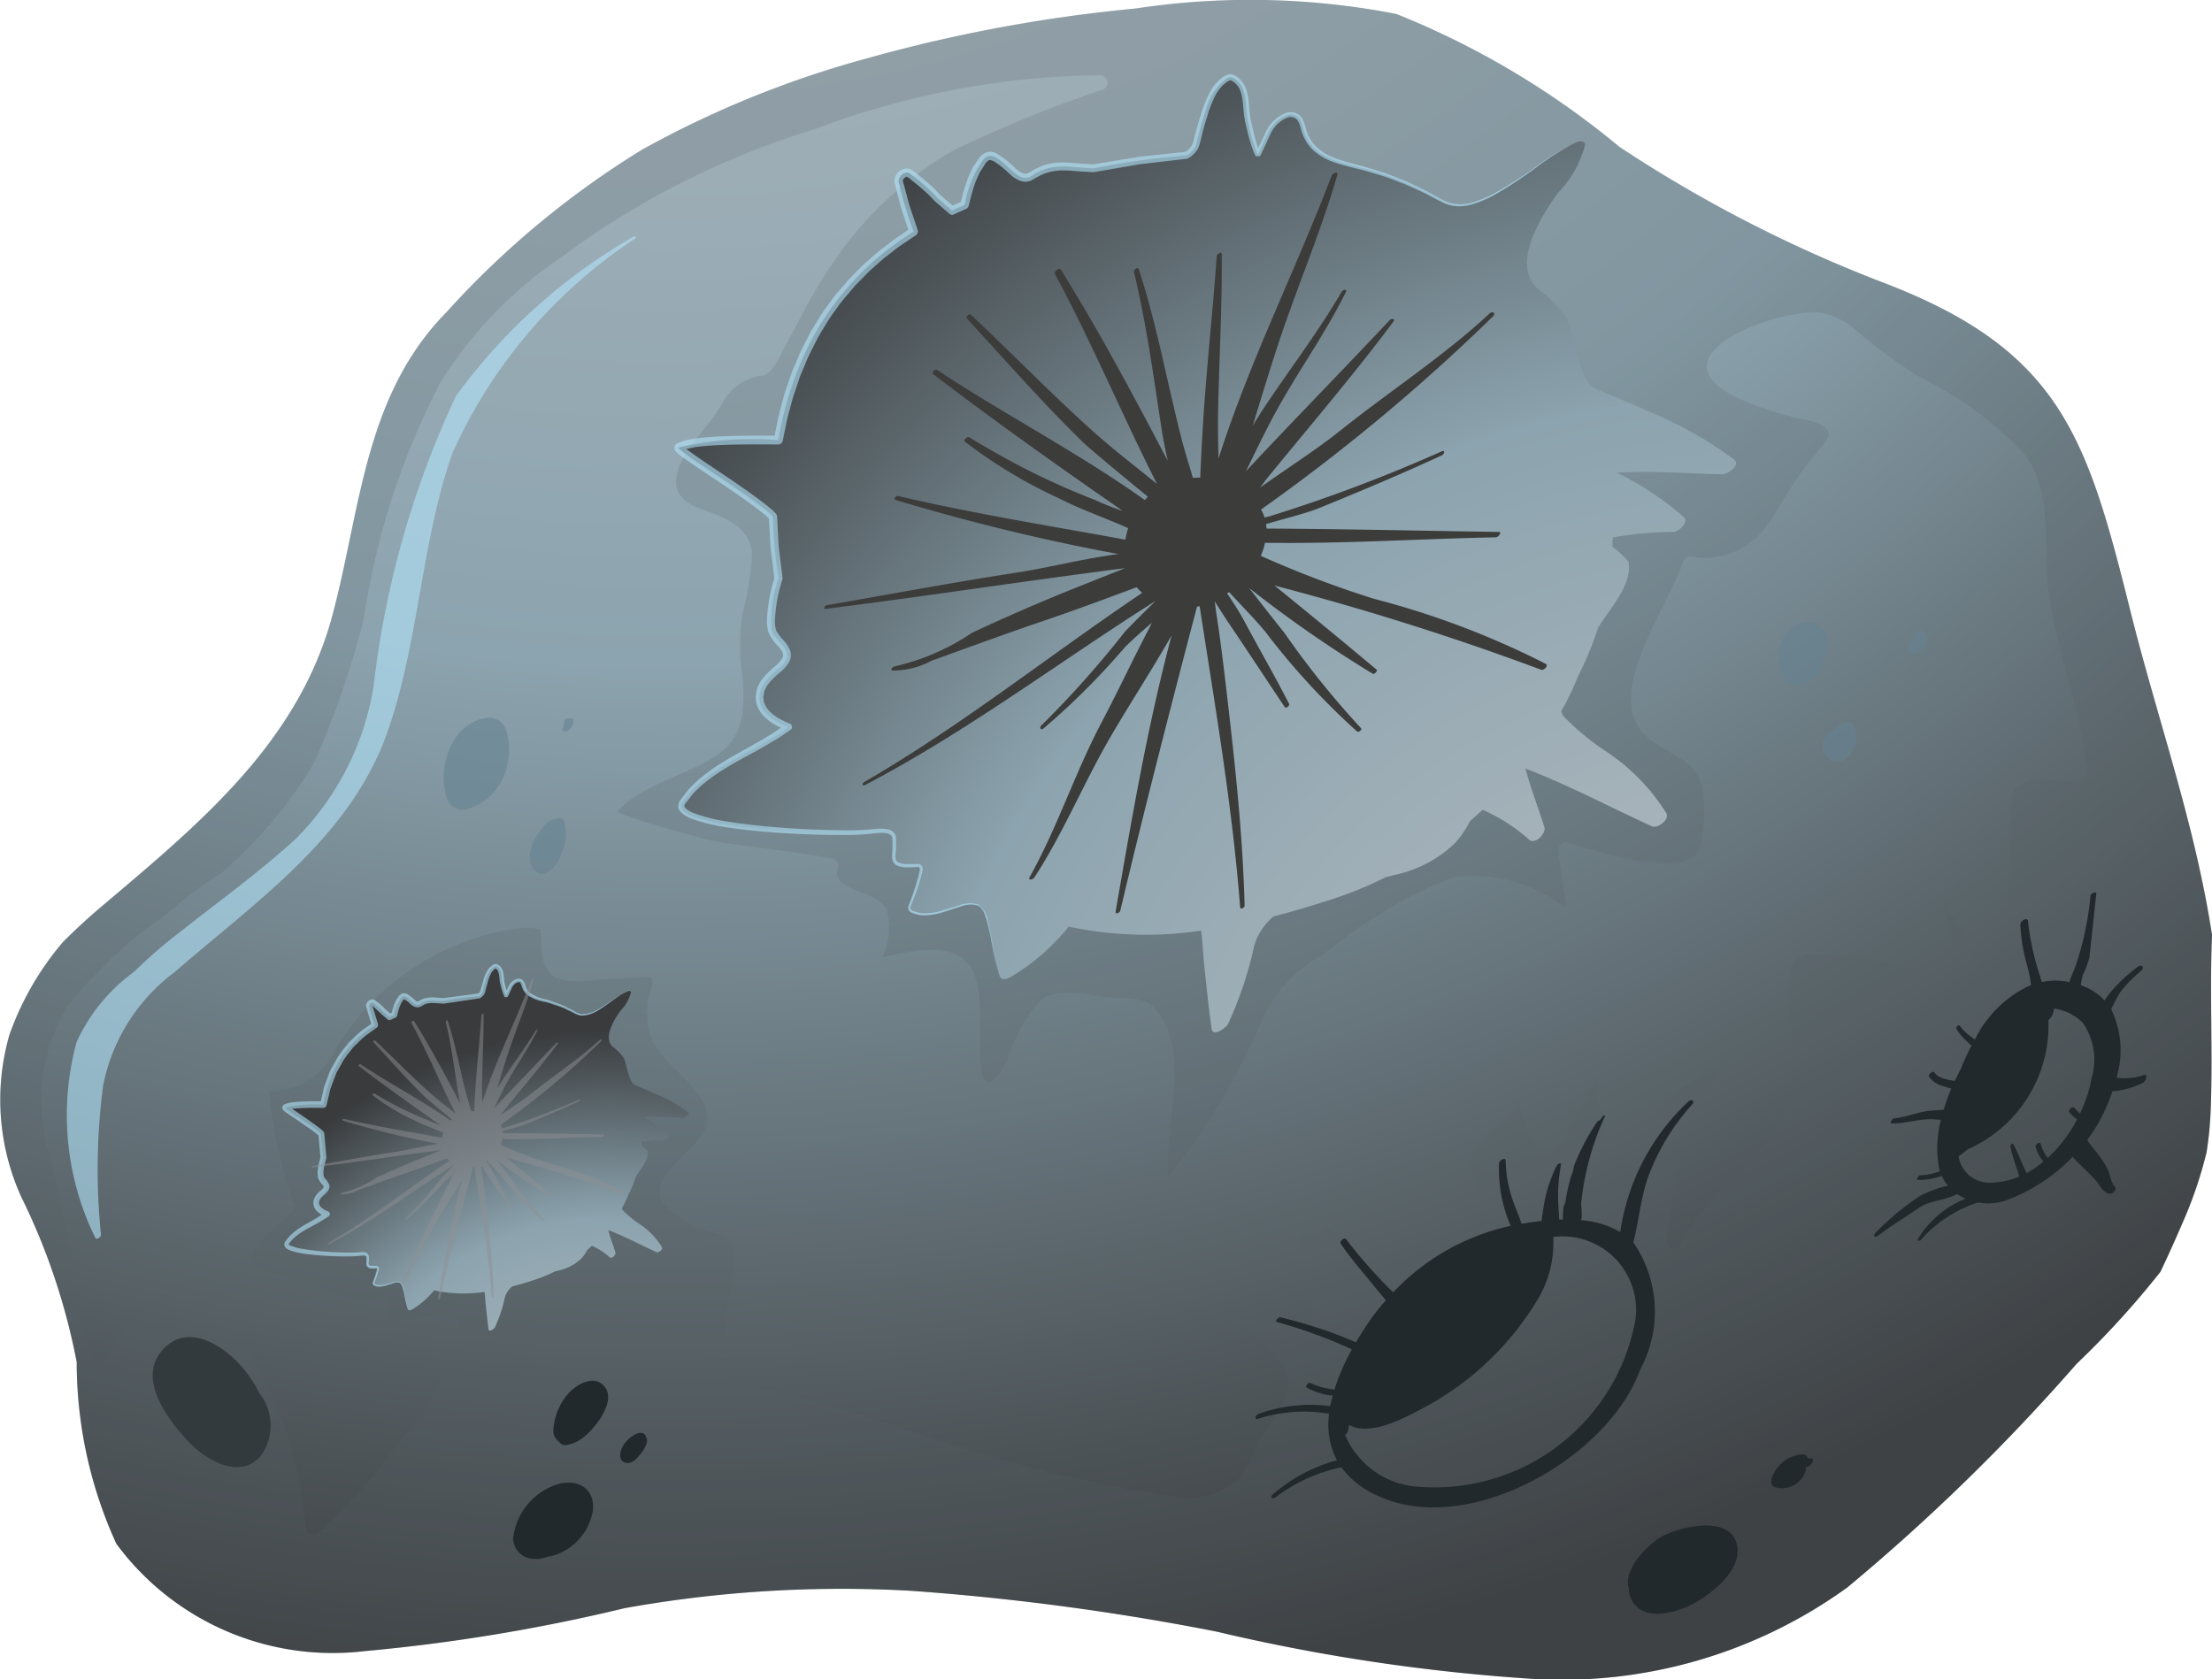<svg xmlns="http://www.w3.org/2000/svg" xmlns:xlink="http://www.w3.org/1999/xlink" viewBox="0 0 34.694 26.342"><defs><style>.a5087528-1265-4bb1-9c00-f10590bce4cf{isolation:isolate;}.e6d773f7-bd77-4cb3-b992-9f19787bef37{fill:url(#d7ab87c3-6dda-4400-a6ea-677be2e8c14c);}.\36 fabd685-8579-4d2f-a4b3-433af687141f{fill:#576065;opacity:0.2;mix-blend-mode:multiply;}.\37 3ae828c-c651-4d84-8195-6b67645dd09e{fill:url(#4845e7b5-6aa5-4e27-adcc-354baa3f6aa7);}.\31 e5b8091-d513-499d-874f-a18925e7a39b,.e1c88d26-c65c-4ede-b184-a34bad5c6d52{fill:#b3e4fa;}.\31 e5b8091-d513-499d-874f-a18925e7a39b,.c19800d5-928d-4ab5-a743-0955f2a5e255{opacity:0.6;}.\31 e5b8091-d513-499d-874f-a18925e7a39b,.\32 f68c279-6414-4fe9-b1da-fe0373a6715d,.\35 9ba8665-2bc0-4f79-bdcf-63540aed6127,.c19800d5-928d-4ab5-a743-0955f2a5e255{mix-blend-mode:screen;}.\35 9ba8665-2bc0-4f79-bdcf-63540aed6127{fill:#3c3c3b;}.\39 ae579d4-0da2-4414-ac43-b83a021674f0{fill:url(#5097d7fc-a85a-4e72-ac51-cf72583cf915);}.\32 f68c279-6414-4fe9-b1da-fe0373a6715d{fill:#8f9194;opacity:0.5;}.a3e8b6f5-5ae5-4df5-8bf9-cde857e593ba{fill:#22292c;}.\38 3c53fad-f2ac-4848-82d6-b0095227f07e{fill:#323a3d;}.c19800d5-928d-4ab5-a743-0955f2a5e255{fill:#668392;}</style><radialGradient id="d7ab87c3-6dda-4400-a6ea-677be2e8c14c" cx="10.428" cy="-15.255" r="42.368" gradientUnits="userSpaceOnUse"><stop offset="0" stop-color="#e3f3fc"/><stop offset="0.22" stop-color="#aeb7bd"/><stop offset="0.606" stop-color="#8ca4af"/><stop offset="1" stop-color="#393b3d"/></radialGradient><radialGradient id="4845e7b5-6aa5-4e27-adcc-354baa3f6aa7" cx="27.557" cy="19.583" r="22.044" xlink:href="#d7ab87c3-6dda-4400-a6ea-677be2e8c14c"/><radialGradient id="5097d7fc-a85a-4e72-ac51-cf72583cf915" cx="9.561" cy="23.678" r="7.525" xlink:href="#d7ab87c3-6dda-4400-a6ea-677be2e8c14c"/></defs><title>rock3</title><g class="a5087528-1265-4bb1-9c00-f10590bce4cf"><g id="8bf0b900-8af0-41c2-be2e-a2b18c57a456" data-name="Layer 2"><g id="d47f82c3-eff9-4f13-801b-c3f5305c7087" data-name="Layer 1"><g id="5f8db275-a388-49b3-a9dc-c036ae97294f" data-name="rock3"><path class="e6d773f7-bd77-4cb3-b992-9f19787bef37" d="M1.597,14.217c-.211.178-.414.365-.608.56a4.585,4.585,0,0,0-.841,1.457A3.685,3.685,0,0,0,.335,18.78a10.181,10.181,0,0,1,.868,2.589,6.853,6.853,0,0,0,.623,2.851,4.216,4.216,0,0,0,3.885,1.683,28.212,28.212,0,0,0,4.084-.674,19.219,19.219,0,0,1,4.49-.273,39.268,39.268,0,0,1,4.795.64,29.885,29.885,0,0,0,5.01.745,7.64,7.64,0,0,0,4.889-1.441,31.515,31.515,0,0,0,3.591-3.504,13.969,13.969,0,0,0,1.316-1.445c.142-.3.275-.598.399-.89a6.663,6.663,0,0,0,.324-.984,5.697,5.697,0,0,0,.065-.674c.035-.916-.019-1.826.021-2.734-.081-.528-.193-1.055-.322-1.58-.294-1.187-.674-2.36-.959-3.505-.684-2.744-1.1-4.095-3.896-5.158a21.344,21.344,0,0,1-4.117-2.121A13.069,13.069,0,0,0,21.901.219a11.997,11.997,0,0,0-4.094-.085,23.894,23.894,0,0,0-4.189.776,15.792,15.792,0,0,0-3.543,1.435A14.015,14.015,0,0,0,7.001,4.899c-1.288,1.312-1.339,3.075-1.787,4.752C4.681,11.646,3.137,12.915,1.597,14.217Z"/><path class="6fabd685-8579-4d2f-a4b3-433af687141f" d="M34.694,14.667c-.081-.528-.193-1.055-.322-1.58-.294-1.187-.674-2.36-.959-3.505-.684-2.744-1.1-4.095-3.896-5.158a21.344,21.344,0,0,1-4.117-2.121A13.069,13.069,0,0,0,21.901.219a11.997,11.997,0,0,0-4.094-.085,23.894,23.894,0,0,0-4.189.776,15.792,15.792,0,0,0-3.543,1.435A14.015,14.015,0,0,0,7.001,4.899c-1.288,1.312-1.339,3.075-1.787,4.752-.533,1.995-2.077,3.264-3.617,4.566-.211.178-.414.365-.608.56a4.585,4.585,0,0,0-.841,1.457A3.685,3.685,0,0,0,.335,18.78a10.181,10.181,0,0,1,.868,2.589,6.853,6.853,0,0,0,.623,2.851,4.216,4.216,0,0,0,3.885,1.683,28.212,28.212,0,0,0,4.084-.674,19.219,19.219,0,0,1,4.49-.273,39.268,39.268,0,0,1,4.795.64,29.885,29.885,0,0,0,5.01.745,7.64,7.64,0,0,0,4.889-1.441,31.515,31.515,0,0,0,3.591-3.504,13.969,13.969,0,0,0,1.316-1.445c.142-.3.275-.598.399-.89a6.663,6.663,0,0,0,.324-.984,5.697,5.697,0,0,0,.065-.674C34.709,16.486,34.655,15.576,34.694,14.667Zm-2.077-2.413c-.25.031-.982-.177-1.051.231a3.762,3.762,0,0,0-.035.727,12.408,12.408,0,0,1-.172,1.926.117.117,0,0,1-.217.059,12.872,12.872,0,0,1-.676-1.109c.055.376.213.734.242,1.123a.117.117,0,0,1-.116.117,11.636,11.636,0,0,0-2.241-.362c-.571.06-.162,1.427-.163,1.781-.005,1.225-1.355,1.751-1.832,2.787-.049.107-.22.052-.217-.059a5.984,5.984,0,0,1,1.018-2.916,5.274,5.274,0,0,0-1.723,1.517.118.118,0,0,1-.194-.052,3.28,3.28,0,0,1-.201-1.145,8.312,8.312,0,0,1-.67,1.208.118.118,0,0,1-.201,0,2.61,2.61,0,0,1-.35-.776c-.207.22-.406.467-.624.656-.227.197-.06.418-.046.65.022.369-.334.589-.614.773a1.117,1.117,0,0,1-1.196.209,1.336,1.336,0,0,1-.57-.456c.004.052.005.102.004.149a.118.118,0,0,1-.148.112,1.853,1.853,0,0,0-.266-.074,13.908,13.908,0,0,1,.233,1.372.115.115,0,0,1-.117.115,11.252,11.252,0,0,1-1.411-.226c.58.319,1.322.76,1.113,1.334a5.306,5.306,0,0,1-.414.647,3.202,3.202,0,0,1-.316.61,1.192,1.192,0,0,1-1.065.29,21.034,21.034,0,0,1-3.881-.956c-.737-.233-1.473-.474-2.225-.655-.257-.061-.672-.1-.795-.388a2.07,2.07,0,0,1,.008-1.315c.052-.283.145-.699-.266-.811a1.734,1.734,0,0,1-.311-.101,1.672,1.672,0,0,1-.436-.286c-.494-.47.559-.935.612-1.332.083-.595-.853-.932-.92-1.518a1.372,1.372,0,0,1-.004-.39c.028-.199.146-.4-.002-.393-.206.011-.414.024-.622.033-.212.008-.715.105-.892-.072-.206-.206-.131-.478-.171-.715a1.568,1.568,0,0,0-.564.025,3.974,3.974,0,0,0-2.642,1.855,1.148,1.148,0,0,1-1.05.67,7.704,7.704,0,0,0,.382,1.747.115.115,0,0,1-.019.14c-.16.152-.349.287-.495.452a.398.398,0,0,0-.132.319c.215.226.75.303,1.013.4a1.347,1.347,0,0,1,.172.085,1.828,1.828,0,0,1,.431.152,2.901,2.901,0,0,0,.393-.085.118.118,0,0,1,.147.112,1.187,1.187,0,0,0-.015.281,7.293,7.293,0,0,0,.951-.129.118.118,0,0,1,.144.143,3.547,3.547,0,0,1-.912,1.853,8.446,8.446,0,0,1-1.31,1.469.117.117,0,0,1-.171-.068,6.535,6.535,0,0,0-.928-2.864c-.31-.422-1.12-1.348-1.661-.704a5.246,5.246,0,0,0-.523.897.118.118,0,0,1-.201,0,3.872,3.872,0,0,1-.31-1.217c-.079-.626-.226-1.223-.358-1.838a2.926,2.926,0,0,1,.247-2.498,5.184,5.184,0,0,1,.477-.524,6.057,6.057,0,0,1,.911-.787c.103-.08.204-.16.303-.237a5.036,5.036,0,0,1,.715-.524,6.964,6.964,0,0,0,1.452-1.728,13.896,13.896,0,0,0,.784-2.267A11.67,11.67,0,0,1,6.919,5.979a6.609,6.609,0,0,1,1.917-1.967,12.865,12.865,0,0,1,3.933-1.981,12.96,12.96,0,0,1,4.489-.851.117.117,0,0,1,.03.229,19.593,19.593,0,0,0-2.338.952,5.748,5.748,0,0,0-2.021,1.971c-.235.364-.418.737-.621,1.116-.061.113-.187.402-.332.442a.813.813,0,0,0-.619.388,3.511,3.511,0,0,1-.197.305c-.282.358-1,1.112-.165,1.402.342.119.793.277.8.72a4.159,4.159,0,0,1-.147.9,3.248,3.248,0,0,0-.005.982c.037.478.047.957-.39,1.255-.481.33-1.182.45-1.578.896.471.189.964.301,1.448.444.64.112,1.297.164,1.938.288a.116.116,0,0,1,.081.143c-.133.376.63.345.766.664a1.074,1.074,0,0,1-.07.743c.648-.143,1.427-.331,1.517.579.029.304.006.604.017.908.003.076-.004.681.254.386a1.022,1.022,0,0,0,.182-.27,2.251,2.251,0,0,1,.503-.92c.264-.216.696-.113,1-.064.231.037.577-.029.764.148.641.612.183,1.853.248,2.672A9.974,9.974,0,0,0,19.751,16.099l.014-.021a2.182,2.182,0,0,1,1.009-1.114,7.47,7.47,0,0,1,2.019-1.204,2.369,2.369,0,0,1,1.762.48c-.011-.305-.093-.605-.113-.91a.118.118,0,0,1,.148-.113c.377.115,1.987.657,2.091.021.057-.335.122-.954-.162-1.215-.209-.19-.478-.279-.688-.464-.726-.638.348-2.054.566-2.742a.118.118,0,0,1,.113-.085,1.22,1.22,0,0,0,1.224-.512c.197-.305.372-.621.591-.912a4.613,4.613,0,0,0,.331-.417c.145-.251-.4-.312-.529-.349a4.92,4.92,0,0,1-.927-.324c-1.274-.658.644-1.355,1.318-1.317a1.117,1.117,0,0,1,.595.283,8.324,8.324,0,0,0,.992.729,5.678,5.678,0,0,1,1.643,1.206c.442.56.304,1.394.37,2.052.102,1.008.545,1.946.614,2.966A.118.118,0,0,1,32.617,12.254Z"/><path class="73ae828c-c651-4d84-8195-6b67645dd09e" d="M27.203,7.213a6.125,6.125,0,0,0-1.373-.769c-.27-.127-.546-.235-.82-.353-.235-.102-.337-.872-.438-1.092a2.024,2.024,0,0,0-.466-.482c-.41-.387.091-1.163.332-1.493a1.706,1.706,0,0,0,.421-.742c.008-.068-.072-.074-.116-.057-.559.214-1.531,1.256-2.102.939a5.084,5.084,0,0,0-1.219-.512c-.434-.117-.875-.17-.989-.666-.082-.356-.428-.135-.53.076-.014.029-.138.282-.165.351h-.015a2.516,2.516,0,0,1-.149-.512c-.055-.231.013-.553-.238-.681a.113.113,0,0,0-.106.018.9.9,0,0,0-.317.489,4.892,4.892,0,0,0-.149.534.314.314,0,0,1-.151.176,13.057,13.057,0,0,0-1.457.203h-.002c-.38-.01-.641-.102-.967.116-.228.152-.397-.259-.643-.31a.153.153,0,0,0-.127.065,1.695,1.695,0,0,0-.287.705c-.066.027-.132.058-.196.088-.078-.065-.152-.129-.226-.196a3.04,3.04,0,0,0-.422-.374.045.045,0,0,1-.014-.01c-.072-.059-.194.05-.177.131a6.618,6.618,0,0,0,.235.779,4.432,4.432,0,0,0-1.703,1.902,5.36,5.36,0,0,0-.419,1.368,5.185,5.185,0,0,0-1.562.115c-.06.037.981.656,1.418,1.028.022.02.04.04.059.06a6.964,6.964,0,0,0,.088.966,1.922,1.922,0,0,0-.108.799c.048.229.446.334.103.62a.84.84,0,0,0-.276.334c-.091.303.179.48.436.581-.538.404-1.31.633-1.661,1.186-.263.413,2.465.522,2.975.456.519-.069.298.193.346.444.024.125.302.091.375.089.163-.003-.122.542-.136.653a.07.07,0,0,0,.04.071c.236.112.51-.017.747-.087.38-.113.392.05.48.417a6.278,6.278,0,0,0,.146.676c.026.075.118.046.169.018a3.385,3.385,0,0,0,.915-.793,5.819,5.819,0,0,0,2.077.062c.028.216.035.432.044.501.039.348.07.694.121,1.041.02.136.228-.022.254-.071a5.906,5.906,0,0,0,.414-1.235.934.934,0,0,1,.305-.459c.32-.082.636-.178.942-.278a5.866,5.866,0,0,0,.816-.337c.045-.012.089-.022.132-.034a1.931,1.931,0,0,0,.97-.517,1.686,1.686,0,0,0,.22-.33c.067-.058.133-.115.197-.176a2.798,2.798,0,0,1,.738.475c.096.066.26-.108.231-.202-.094-.307-.216-.609-.297-.92.681.26,1.323.605,1.982.905.089.041.28-.1.229-.202a3.159,3.159,0,0,0-.944-.97,4.01,4.01,0,0,1-.667-.55.181.181,0,0,1-.038-.089c.024-.041.048-.081.07-.123A4.157,4.157,0,0,0,24.754,10.6a4.8,4.8,0,0,0,.309-.748c.184-.309.543-.676.479-1.037a1.289,1.289,0,0,0-.254-.238c.002-.048.006-.097.007-.145a5.424,5.424,0,0,1,.959-.087c.072-.007.243-.151.158-.231a4.744,4.744,0,0,0-1.053-.698c.554-.036,1.095.013,1.66.024C27.092,7.441,27.303,7.298,27.203,7.213Z"/><path class="1e5b8091-d513-499d-874f-a18925e7a39b" d="M24.088,2.618a6.937,6.937,0,0,1-.642.41,1.757,1.757,0,0,1-.349.146.639.639,0,0,1-.365.007l-.086-.034L22.563,3.1l-.168-.092c-.113-.058-.23-.111-.345-.165-.12-.046-.237-.099-.359-.138-.121-.037-.244-.08-.366-.11-.124-.032-.247-.063-.364-.106a.881.881,0,0,1-.314-.184.651.651,0,0,1-.172-.311.569.569,0,0,0-.031-.096.246.246,0,0,0-.065-.092.219.219,0,0,0-.218-.03.561.561,0,0,0-.297.275l-.13.271a.864.864,0,0,1-.03-.086c-.016-.054-.031-.107-.043-.164l-.039-.17a1.217,1.217,0,0,1-.024-.166c-.006-.057-.009-.116-.018-.175a.437.437,0,0,0-.016-.091.383.383,0,0,0-.027-.09.35.35,0,0,0-.047-.086.279.279,0,0,0-.067-.072l-.041-.028-.021-.014-.003-.002v-.001c-.005-.001.009.004-.01-.004l-.002-.001-.005-.001-.01-.002a.135.135,0,0,0-.068.001.168.168,0,0,0-.053.021c-.034.021-.049.035-.075.055a.765.765,0,0,0-.068.069.742.742,0,0,0-.102.154,1.709,1.709,0,0,0-.073.164c-.011.028-.021.052-.032.084l-.026.084c-.036.11-.068.222-.096.336l-.022.084-.005.021c.003-.005-.004.01-.007.015a.275.275,0,0,1-.017.036.327.327,0,0,1-.096.089l-.72.077-.722.119-.16-.009-.165-.014c-.057-.005-.114-.005-.173-.007a1.012,1.012,0,0,0-.177.019.774.774,0,0,0-.172.053,1.653,1.653,0,0,0-.151.081l-.037.02-.019.002a.125.125,0,0,1-.053-.006.408.408,0,0,1-.119-.08,1.579,1.579,0,0,0-.272-.218.201.201,0,0,0-.221-.009.24.24,0,0,0-.077.076l-.047.069-.047.069c-.014.026-.025.055-.037.082a1.138,1.138,0,0,0-.067.165c-.034.098-.059.196-.084.295l-.13.059L14.75,3.06l.006.008-.102-.108c-.035-.035-.072-.065-.107-.097-.036-.032-.072-.062-.109-.092l-.056-.046-.038-.027-.042-.025.024.012-.013-.011-.014-.01H14.295l-.003-.002-.008-.004-.018-.008a.174.174,0,0,0-.039-.007.151.151,0,0,0-.061.01.175.175,0,0,0-.045.022.22.22,0,0,0-.067.07.166.166,0,0,0-.027.106.148.148,0,0,0,.009.044l.009.033.018.066.035.133a2.642,2.642,0,0,0,.078.266l.071.213-.166.112c-.072.045-.137.102-.205.152a2.405,2.405,0,0,0-.197.161c-.062.058-.13.11-.189.172l-.179.183-.167.193c-.058.064-.104.135-.155.203-.05.068-.102.138-.144.211l-.133.219-.117.227c-.042.074-.071.158-.104.233-.031.077-.068.151-.094.234l-.083.244c-.026.081-.045.163-.067.245s-.044.164-.059.248l-.039.191c-.265,0-.53-.001-.798.01-.144.005-.288.015-.433.033a.743.743,0,0,0-.109.02.622.622,0,0,0-.112.028l-.059.023-.015.008-.008.003-.003.001-.002.001c-.012.013.025-.027-.026.028h0l-.001.004-.004.015a.083.083,0,0,0,.009.058.143.143,0,0,0,.017.022.741.741,0,0,0,.092.077c.234.171.474.321.708.482.118.08.234.16.349.243.057.041.113.084.169.127l.082.065c.016.013.035.033.055.053l.026.462.06.471a2.515,2.515,0,0,0-.118.694.621.621,0,0,0,.01.095l.004.024c.004.019.005.017.007.025a.212.212,0,0,0,.019.047.672.672,0,0,0,.113.159.46.46,0,0,1,.092.123.106.106,0,0,1-.015.109.521.521,0,0,1-.107.112c-.044.037-.088.079-.132.123a.632.632,0,0,0-.061.073.296.296,0,0,0-.053.082.342.342,0,0,0-.038.1l-.015.086a1.041,1.041,0,0,0,.011.109.59.59,0,0,0,.036.096.544.544,0,0,0,.125.151.415.415,0,0,0,.075.057.489.489,0,0,0,.08.049.752.752,0,0,0,.068.034c-.052.037-.103.072-.156.105-.084.049-.165.102-.251.148-.17.097-.344.188-.511.294a2.359,2.359,0,0,0-.247.169,1.971,1.971,0,0,0-.228.196.753.753,0,0,0-.1.115c-.032.044-.058.072-.097.129l-.014.033a.273.273,0,0,0-.004.064.178.178,0,0,0,.054.085.453.453,0,0,0,.14.085,2.765,2.765,0,0,0,.581.142c.195.03.392.051.587.067q.589.05,1.178.051a4.268,4.268,0,0,0,.591-.031c.087-.005.204-.004.224.069a1.868,1.868,0,0,1-.003.284.306.306,0,0,0,.01.081l.006.018a.152.152,0,0,0,.015.022.127.127,0,0,0,.035.03.362.362,0,0,0,.154.036,1.297,1.297,0,0,0,.15-.004l.035-.002c-.004,0,.027.002.022.007a.11.11,0,0,1,.008.046,3.643,3.643,0,0,1-.178.555.215.215,0,0,0-.004.024l.001.018a.088.088,0,0,0,.019.043.09.09,0,0,0,.038.026l.034.012a.53.53,0,0,0,.148.029,1.02,1.02,0,0,0,.294-.047l.28-.09a.428.428,0,0,1,.28-.017c.086.043.112.15.139.24.024.096.049.19.068.286a4.266,4.266,0,0,0,.13.573,4.422,4.422,0,0,1-.121-.575c-.019-.096-.04-.192-.062-.286a.37.37,0,0,0-.146-.255.449.449,0,0,0-.295.01l-.28.086a.99.99,0,0,1-.286.041.472.472,0,0,1-.138-.029c-.053-.016-.075-.032-.064-.082a3.403,3.403,0,0,0,.188-.56.219.219,0,0,0-.003-.043.065.065,0,0,0-.029-.048c-.021-.013-.019-.008-.045-.013l-.038.002c-.049.002-.097.003-.145.001a.317.317,0,0,1-.129-.031c-.036-.017-.036-.059-.038-.107a1.585,1.585,0,0,0,.006-.301.156.156,0,0,0-.132-.106.557.557,0,0,0-.155-.009,4.331,4.331,0,0,1-.584.022c-.391-.004-.782-.024-1.171-.061-.194-.019-.389-.041-.581-.072a2.686,2.686,0,0,1-.558-.14.411.411,0,0,1-.11-.066.089.089,0,0,1-.025-.035c.003-.005-.002-.002-.002-.01l.015-.034c.021-.022.056-.069.083-.104a.688.688,0,0,1,.093-.105,1.814,1.814,0,0,1,.219-.185,2.502,2.502,0,0,1,.24-.161c.164-.103.338-.192.51-.287.086-.047.171-.1.256-.149.086-.051.167-.11.25-.165a.051.051,0,0,0,.02-.024.056.056,0,0,0-.029-.073l-.005-.002a1.248,1.248,0,0,1-.151-.072.433.433,0,0,1-.07-.043.299.299,0,0,1-.062-.049.403.403,0,0,1-.097-.117c-.007-.022-.021-.045-.025-.066-.001-.022-.005-.042-.008-.064l.015-.087c-.001-.015.019-.041.026-.062a.223.223,0,0,1,.042-.064.445.445,0,0,1,.052-.061,1.421,1.421,0,0,1,.124-.115.633.633,0,0,0,.132-.141.232.232,0,0,0,.024-.222.567.567,0,0,0-.112-.159.616.616,0,0,1-.092-.124.094.094,0,0,1-.013-.035.085.085,0,0,1-.005-.015l-.003-.021a.545.545,0,0,1-.008-.079,2.507,2.507,0,0,1,.119-.669.062.062,0,0,0,.001-.024v-.002l-.059-.478-.026-.478v-.003a.078.078,0,0,0-.019-.044c-.028-.025-.046-.049-.08-.077l-.085-.068c-.057-.045-.114-.088-.173-.13-.114-.084-.233-.167-.351-.247-.234-.161-.477-.315-.701-.48l-.014-.011c.022-.006.049-.01.071-.016a.8.8,0,0,1,.102-.018c.136-.018.277-.025.418-.031.283-.01.566-.008.852-.007a.072.072,0,0,0,.069-.057v-.001l.05-.244a2.454,2.454,0,0,1,.058-.241c.022-.08.041-.161.067-.239l.079-.233c.023-.078.061-.154.093-.231a2.189,2.189,0,0,1,.102-.227l.112-.221.128-.211a2.276,2.276,0,0,1,.14-.205,2.208,2.208,0,0,1,.149-.196l.16-.189.174-.176c.056-.061.121-.111.182-.168a2.446,2.446,0,0,1,.191-.157c.066-.05.128-.104.199-.148l.206-.139h0a.071.071,0,0,0,.026-.081l-.086-.257q-.045-.128-.079-.261l-.035-.133-.018-.066-.01-.033-.005-.023a.041.041,0,0,1,.009-.022.088.088,0,0,1,.027-.029c.008-.008.028-.011.021-.011l-.005-.005.015.006.007.005h.001l.008.006.024.013.015.016.019.015.055.044c.036.028.072.058.105.088.034.031.071.061.102.092l.093.096.007.008.23.198a.061.061,0,0,0,.066.01l.002-.002.194-.087.001-.001a.064.064,0,0,0,.037-.045c.026-.106.053-.214.087-.316a1.242,1.242,0,0,1,.058-.145c.011-.024.02-.047.032-.07l.046-.07L15.459,2.56a.14.14,0,0,1,.04-.039c.008-.005.006-.002.008-.008l.018-.002h.009a.234.234,0,0,1,.059.022,1.513,1.513,0,0,1,.248.201.503.503,0,0,0,.158.102.264.264,0,0,0,.111.013.408.408,0,0,0,.061-.017l.037-.019a1.535,1.535,0,0,1,.143-.077.718.718,0,0,1,.147-.045.887.887,0,0,1,.155-.018c.053.002.106.001.161.006l.168.013.17.009.008-.001.004-.001.723-.124.728-.084h.006a.052.052,0,0,0,.018-.009.435.435,0,0,0,.145-.142.352.352,0,0,0,.019-.042.177.177,0,0,0,.01-.027l.006-.021.021-.083c.025-.112.057-.225.093-.335l.024-.083.029-.079c.021-.053.043-.105.067-.155a.753.753,0,0,1,.088-.136.567.567,0,0,1,.054-.055c.019-.016.049-.04.064-.049a.172.172,0,0,1,.028-.013c.006-.002.003,0,.006-.001,0-.002.002-.004.012,0l.011.002h0l.016.011.03.021c.022.012.034.035.051.054a.203.203,0,0,1,.036.065.347.347,0,0,1,.024.076.506.506,0,0,1,.015.08c.009.056.012.113.018.173a1.382,1.382,0,0,0,.026.177l.04.17c.014.057.03.113.048.17a1.538,1.538,0,0,0,.064.17.038.038,0,0,0,.032.022h.005l.012.001a.042.042,0,0,0,.042-.024l.162-.347a.487.487,0,0,1,.248-.234.139.139,0,0,1,.143.016.175.175,0,0,1,.044.061c.012.021.02.06.029.085a.707.707,0,0,0,.195.346.947.947,0,0,0,.341.194c.122.042.248.071.37.102.126.029.244.069.366.104.122.036.237.088.356.13.115.053.232.103.345.16l.169.088.085.044.093.036a.668.668,0,0,0,.384-.012,1.766,1.766,0,0,0,.353-.153,6.865,6.865,0,0,0,.638-.422,3.745,3.745,0,0,1,.646-.402A3.637,3.637,0,0,0,24.088,2.618Z"/><path class="59ba8665-2bc0-4f79-bdcf-63540aed6127" d="M24.245,10.415a13.175,13.175,0,0,0-2.691-1.02,16.258,16.258,0,0,1-1.779-.675,1.023,1.023,0,0,0,.066-.205c1.206.019,2.419-.062,3.622-.086.038-.001.1-.083.046-.084-1.214-.018-2.43-.047-3.644-.053-.002-.024-.005-.048-.008-.071.312-.091.627-.166.846-.256.643-.262,1.284-.531,1.914-.823.033-.015.055-.085.002-.064a24.656,24.656,0,0,1-2.666,1.009c-.037.012-.077.021-.119.032a.682.682,0,0,0-.055-.126,30.29,30.29,0,0,0,3.643-3.035c.045-.047-.017-.08-.057-.042-.706.659-1.565,1.218-2.323,1.823-.404.323-.851.605-1.278.91.055-.073.106-.143.159-.206.648-.793,1.314-1.571,1.928-2.392.039-.053-.023-.062-.057-.026-.719.765-1.452,1.514-2.17,2.279-.028.03-.056.061-.084.092.124-.253.246-.507.376-.757.362-.703.841-1.346,1.193-2.057.026-.053-.048-.039-.066-.006-.368.636-.823,1.224-1.227,1.836-.058.087-.113.176-.167.265.12-.397.242-.795.37-1.19.298-.923.688-1.813.956-2.745.019-.065-.075-.022-.089.015-.57,1.491-1.289,2.918-1.774,4.436-.007-.253-.012-.505-.007-.753.018-.817.064-1.636.057-2.452-.001-.049-.075-.002-.078.029-.06.839-.151,1.673-.208,2.512-.021.321-.037.643-.051.965a1.15,1.15,0,0,0-.116.002c-.065-.227-.137-.448-.188-.656-.222-.874-.38-1.759-.661-2.619-.013-.04-.084.013-.074.047.196.811.305,1.636.433,2.46.025.166.06.334.097.502-.533-1.015-1.069-2.023-1.677-3-.024-.038-.113.032-.093.069.577,1.068,1.051,2.206,1.601,3.293-.331-.27-.672-.529-.985-.809-.664-.592-1.283-1.235-1.933-1.844-.026-.025-.088.03-.064.057.602.654,1.185,1.321,1.821,1.942.069.068.565.485,1.018.854-.017.017-.03.035-.048.053-1.04-.742-2.211-1.348-3.262-2.044-.026-.018-.088.043-.061.065.97.744,1.972,1.451,2.978,2.15a4.113,4.113,0,0,1-.44-.174,11.848,11.848,0,0,1-1.961-.979c-.034-.025-.106.038-.075.066a7.621,7.621,0,0,0,1.461.882c.327.17.727.309,1.098.474a1.413,1.413,0,0,0-.042.181c-1.192-.218-2.39-.409-3.571-.686-.025-.005-.071.052-.04.061a32.959,32.959,0,0,0,3.5.851c-.528.068-1.068.208-1.571.287-1.006.155-2.004.342-3.005.516-.026.004-.061.061-.017.057,1.565-.197,3.13-.438,4.697-.639-.273.11-.549.218-.822.328-.531.213-1.056.443-1.574.684a3.603,3.603,0,0,1-1.215.529c-.028,0-.08.06-.035.065a1.277,1.277,0,0,0,.613-.154c.559-.202,1.115-.406,1.676-.598.518-.174,1.029-.364,1.539-.555a.831.831,0,0,0,.088.088c-1.457.982-2.842,2.089-4.363,2.97-.033.019-.028.068.015.046,1.595-.835,3.038-1.928,4.556-2.888-.161.159-.323.318-.478.48a15.602,15.602,0,0,1-1.31,1.471c-.036.03-.015.083.028.052a11.267,11.267,0,0,0,1.283-1.281c.132-.13.275-.254.421-.382-.028.057-.05.102-.061.123-.25.479-.478.968-.73,1.445-.416.788-.692,1.647-1.126,2.423-.033.059.051.041.073.007.447-.685.764-1.458,1.172-2.167.31-.536.666-1.078.981-1.631-.379,1.421-.63,2.903-.878,4.331-.01.054.065.022.073-.013.378-1.593.787-3.182,1.203-4.767l.041-.011c.243,1.57.513,3.14.636,4.725.004.044.07.005.07-.026-.029-1.091-.145-2.172-.271-3.255-.051-.436-.102-.872-.169-1.308-.011-.067-.019-.139-.028-.21.066.106.132.211.199.312.303.446.598.898.899,1.347.019.027.082-.023.068-.051-.224-.437-.471-.864-.703-1.298-.079-.148-.173-.291-.269-.435.01-.008.021-.014.03-.021.191.209.393.411.571.625a11.236,11.236,0,0,0,1.437,1.562c.025.021.086-.03.06-.054a13.555,13.555,0,0,1-1.195-1.486q-.281-.353-.557-.71a19.569,19.569,0,0,0,1.935,1.343c.026.016.088-.042.061-.065-.527-.44-1.061-.882-1.599-1.317a43.054,43.054,0,0,1,4.18,1.32C24.215,10.523,24.293,10.442,24.245,10.415Z"/><path class="9ae579d4-0da2-4414-ac43-b83a021674f0" d="M10.79,17.448a2.332,2.332,0,0,0-.523-.293c-.103-.049-.208-.09-.312-.135-.091-.038-.129-.332-.168-.416a.775.775,0,0,0-.178-.184c-.156-.146.034-.443.127-.568a.652.652,0,0,0,.16-.283c.002-.026-.027-.028-.045-.021-.213.081-.583.478-.801.357a1.907,1.907,0,0,0-.465-.195c-.165-.045-.334-.065-.377-.254-.031-.136-.163-.051-.202.029-.005.011-.053.107-.064.134l-.006-.001a.985.985,0,0,1-.057-.194c-.021-.088.006-.211-.09-.26a.047.047,0,0,0-.041.007.338.338,0,0,0-.121.186,1.843,1.843,0,0,0-.057.203.123.123,0,0,1-.058.067,5.085,5.085,0,0,0-.556.077h-.001c-.145-.003-.245-.038-.368.045-.088.058-.152-.099-.246-.117-.018-.005-.038.011-.048.023a.633.633,0,0,0-.109.27c-.025.011-.051.021-.075.033-.03-.023-.059-.049-.086-.074a1.108,1.108,0,0,0-.161-.143l-.006-.004c-.027-.023-.073.018-.066.049a2.527,2.527,0,0,0,.089.299,1.693,1.693,0,0,0-.649.725,2.017,2.017,0,0,0-.159.521,1.962,1.962,0,0,0-.596.044c-.022.014.374.251.541.392.009.008.015.016.022.024a2.915,2.915,0,0,0,.032.368.751.751,0,0,0-.04.304c.018.088.17.129.039.236a.321.321,0,0,0-.105.129c-.034.114.068.183.166.222-.204.153-.499.241-.633.451-.101.157.939.199,1.134.174.198-.026.114.074.133.17.008.048.114.034.143.034.062-.001-.047.205-.053.248a.026.026,0,0,0,.016.027c.09.043.194-.006.285-.034.144-.042.149.021.184.16a2.024,2.024,0,0,0,.055.257c.011.03.046.018.065.008a1.28,1.28,0,0,0,.349-.302,2.2,2.2,0,0,0,.792.024c.011.082.013.165.017.191.016.132.027.265.046.396.008.053.087-.009.097-.027a2.15,2.15,0,0,0,.158-.471.35.35,0,0,1,.116-.175c.122-.031.242-.067.359-.106a2.252,2.252,0,0,0,.311-.129c.018-.004.035-.008.052-.013a.752.752,0,0,0,.369-.196.635.635,0,0,0,.084-.127c.025-.021.051-.044.075-.066a1.059,1.059,0,0,1,.281.182c.036.025.099-.042.088-.078-.036-.116-.083-.232-.113-.351.26.099.505.232.756.346.034.015.106-.037.087-.077a1.183,1.183,0,0,0-.36-.37,1.441,1.441,0,0,1-.253-.209.065.065,0,0,1-.016-.034l.027-.047a1.585,1.585,0,0,0,.076-.165,1.939,1.939,0,0,0,.117-.284c.069-.118.207-.259.182-.396-.002-.015-.057-.058-.097-.092.001-.018.003-.036.003-.056a2.209,2.209,0,0,1,.366-.032c.027-.003.093-.058.059-.088a1.778,1.778,0,0,0-.4-.267c.211-.014.417.005.633.01C10.748,17.536,10.829,17.48,10.79,17.448Z"/><path class="e1c88d26-c65c-4ede-b184-a34bad5c6d52" d="M6.542,15.712v0Z"/><path class="1e5b8091-d513-499d-874f-a18925e7a39b" d="M9.838,15.551a.468.468,0,0,0-.066.033c-.043.024-.085.052-.126.079-.083.056-.165.112-.251.162a.487.487,0,0,1-.273.085.384.384,0,0,1-.132-.056l-.133-.068a1.178,1.178,0,0,0-.141-.054c-.048-.018-.095-.037-.143-.051a.679.679,0,0,1-.264-.107.215.215,0,0,1-.068-.111.245.245,0,0,0-.034-.075.091.091,0,0,0-.099-.03.226.226,0,0,0-.13.111l-.033.069a.255.255,0,0,1-.016-.057l-.015-.062a.499.499,0,0,1-.009-.062.517.517,0,0,0-.023-.141.174.174,0,0,0-.049-.068c-.015-.008-.017-.017-.042-.022a.06.06,0,0,0-.035,0,.067.067,0,0,0-.024.011.371.371,0,0,0-.057.047.35.35,0,0,0-.044.065c-.011.021-.021.043-.029.064a.349.349,0,0,0-.021.066l-.037.127a.307.307,0,0,1-.02.058.097.097,0,0,1-.026.022l-.541.071-.059-.003-.065-.005a.508.508,0,0,0-.138.005.37.37,0,0,0-.071.021.197.197,0,0,0-.032.017l-.016.009-.008.004-.027.011v-.003a.043.043,0,0,0-.017-.01l-.021-.018a.669.669,0,0,0-.108-.086.097.097,0,0,0-.107-.002.116.116,0,0,0-.037.035l-.018.027a.299.299,0,0,0-.033.059.619.619,0,0,0-.027.066c-.012.035-.021.068-.028.102l-.025.012-.062-.054.006.006-.083-.08a.511.511,0,0,0-.106-.079l.021.01-.006-.006-.011-.006v-.001l-.004-.001-.007-.004a.077.077,0,0,0-.022-.004.086.086,0,0,0-.058.017.109.109,0,0,0-.032.034.084.084,0,0,0-.014.056.132.132,0,0,0,.004.021l.004.013.007.025.016.05.05.166-.129.093a1.226,1.226,0,0,0-.147.129l-.072.068c-.021.025-.041.051-.061.076a1.668,1.668,0,0,0-.118.159l-.097.173-.013.021c-.007.015-.006.018-.011.026l-.017.044-.034.091-.034.089c-.01.03-.016.064-.023.097l-.035.149c-.095,0-.189,0-.285.005a1.659,1.659,0,0,0-.168.013.494.494,0,0,0-.09.02l-.025.011-.007.003-.002.001-.002.001h-.002c-.007.01.019-.021-.018.021l-.001.001c-.001.003.002-.007-.003.011a.06.06,0,0,0,.005.041l.01.012a.2.2,0,0,0,.038.033c.092.066.183.123.271.185l.133.092.064.048.03.025a.119.119,0,0,1,.015.013l.032.342c-.011.041-.022.082-.03.124a.432.432,0,0,0-.011.071.234.234,0,0,0-.002.074l.002.039.002.009c.004.017.003.01.004.016l.007.016a.274.274,0,0,0,.047.067.149.149,0,0,1,.03.04c.005.007-.002.007.002.01,0,.003-.005.008-.005.013a.419.419,0,0,1-.036.038.433.433,0,0,0-.052.048.265.265,0,0,0-.047.065.146.146,0,0,0-.018.045l-.005.032a.191.191,0,0,0,.021.092.23.23,0,0,0,.053.065.48.48,0,0,0,.057.038c-.04.026-.079.053-.122.077-.064.037-.13.072-.195.113a.979.979,0,0,0-.183.143.761.761,0,0,0-.075.093l-.009.019a.09.09,0,0,0-.002.033.075.075,0,0,0,.024.043.184.184,0,0,0,.059.036,1.068,1.068,0,0,0,.227.055c.074.011.149.019.225.025.149.012.3.018.449.018a2.158,2.158,0,0,0,.226-.012c.04-.006.067,0,.075.017a.619.619,0,0,1,0,.104c-.002.131.192.055.168.09a1.497,1.497,0,0,1-.066.209l-.001.008.001.012c.002.004,0,.008.007.015a.04.04,0,0,0,.019.016l.013.004a.15.15,0,0,0,.06.012.403.403,0,0,0,.113-.019l.105-.034a.167.167,0,0,1,.105-.009c.03.016.041.056.051.091a.796.796,0,0,1,.026.108c.014.072.033.145.052.217-.016-.072-.033-.145-.045-.219a1.095,1.095,0,0,0-.022-.109c-.011-.035-.017-.079-.057-.1-.081-.025-.15.021-.222.035a.368.368,0,0,1-.107.015.171.171,0,0,1-.051-.012L5.878,20.141l-.004-.002-.004-.01s-.001-.009-.001-.001l.002-.007a1.253,1.253,0,0,0,.073-.214c-.003-.012.007-.024-.019-.043-.011-.006-.005-.004-.021-.006l-.015.001a.455.455,0,0,1-.053-.001.107.107,0,0,1-.043-.01c-.002.002-.008-.004-.012-.014v-.021a.428.428,0,0,0,.001-.118c-.022-.056-.091-.052-.12-.051a1.689,1.689,0,0,1-.223.007c-.149-.003-.297-.011-.444-.025-.074-.008-.147-.017-.22-.029a.887.887,0,0,1-.209-.053.102.102,0,0,1-.036-.021l-.003-.003c.002-.004.003-.007,0-.002a.855.855,0,0,1,.067-.08.888.888,0,0,1,.171-.128c.125-.076.264-.138.391-.23a.048.048,0,0,0,.015-.019.042.042,0,0,0-.023-.055l-.001-.001a.367.367,0,0,1-.103-.059.108.108,0,0,1-.031-.04.118.118,0,0,1-.011-.035l.006-.033.008-.017a.196.196,0,0,1,.032-.043c.013-.013.027-.026.046-.042a.373.373,0,0,0,.054-.06.171.171,0,0,0,.019-.048.125.125,0,0,0-.008-.056.276.276,0,0,0-.046-.068.151.151,0,0,1-.03-.041l-.006-.015-.002-.001v-.006l-.001-.029a.193.193,0,0,1,.002-.058.341.341,0,0,1,.01-.061c.01-.041.021-.084.032-.127l.001-.016-.001-.004-.031-.361-.001-.004a.049.049,0,0,0-.014-.03c-.012-.011-.017-.018-.032-.031l-.032-.026-.066-.05-.135-.096c-.075-.052-.152-.103-.224-.153l.007-.001c.051-.006.103-.01.156-.011.107-.005.215-.004.323-.003a.051.051,0,0,0,.052-.04l.001-.004.043-.18a.738.738,0,0,1,.022-.089l.034-.09.034-.089.018-.046.007-.018.012-.021.091-.162a1.469,1.469,0,0,1,.109-.149c.019-.024.037-.049.058-.073l.067-.064a.983.983,0,0,1,.139-.123l.151-.11.003-.001a.054.054,0,0,0,.018-.057l-.061-.2-.016-.05-.007-.025-.003-.008.01.005c.019.021.034.03.06.056l.073.068.005.005.088.076a.048.048,0,0,0,.051.008l.001-.001.073-.033.001-.001a.054.054,0,0,0,.028-.033,1.046,1.046,0,0,1,.031-.118.322.322,0,0,1,.021-.052.183.183,0,0,1,.028-.052l.018-.026.008-.007.013.004a.623.623,0,0,1,.09.074l.028.022a.388.388,0,0,0,.04.021.2.2,0,0,0,.064.004l.03-.012.021-.012.013-.007a.112.112,0,0,1,.024-.013.235.235,0,0,1,.051-.016.381.381,0,0,1,.116-.004l.063.004.066.004.005-.001h.004l.55-.081.006-.001a.021.021,0,0,0,.013-.006.18.18,0,0,0,.062-.062.266.266,0,0,0,.022-.068l.035-.128a.338.338,0,0,1,.019-.059.318.318,0,0,1,.025-.058.378.378,0,0,1,.027-.046.504.504,0,0,1,.043-.04l.005-.001.013.008a.094.094,0,0,1,.028.038.456.456,0,0,1,.021.12.43.43,0,0,0,.012.07l.016.064a1.051,1.051,0,0,0,.044.132.028.028,0,0,0,.024.018h0l.011.001a.03.03,0,0,0,.028-.018l.002-.002.061-.134a.168.168,0,0,1,.089-.082.037.037,0,0,1,.037.007c.01.005.021.044.026.059a.271.271,0,0,0,.088.136.697.697,0,0,0,.287.109c.048.013.094.029.14.044a1.404,1.404,0,0,1,.139.05l.136.064a.388.388,0,0,0,.143.055.515.515,0,0,0,.285-.096c.085-.053.164-.113.246-.171.04-.029.081-.058.123-.083a.477.477,0,0,1,.065-.035c.019-.013.059-.017.058.015C9.899,15.537,9.857,15.539,9.838,15.551Zm-5.312,3.975.002-.003Zm1.316-3.749v0Zm-.012.002h0l-.005-.002Zm.501-.1.006-.001.001.001Zm.231.029Zm.01-.005h0Zm1.2-.507.003.002C7.774,15.198,7.768,15.196,7.774,15.197Zm.003.002v0Z"/><path class="2f68c279-6414-4fe9-b1da-fe0373a6715d" d="M9.786,18.693a5.678,5.678,0,0,0-1.165-.441,6.989,6.989,0,0,1-.771-.293.427.427,0,0,0,.029-.089c.521.01,1.047-.026,1.567-.036.017-.001.044-.036.02-.036-.525-.009-1.051-.021-1.577-.024,0-.01-.002-.021-.003-.03.136-.039.272-.072.366-.11.278-.114.556-.23.828-.356.015-.007.024-.037.002-.028a11.014,11.014,0,0,1-1.155.438c-.016.005-.033.01-.052.015a.249.249,0,0,0-.022-.056,13.134,13.134,0,0,0,1.576-1.313c.019-.021-.007-.035-.025-.019-.305.286-.678.528-1.005.79-.175.14-.369.262-.554.394.024-.032.046-.061.069-.089.279-.344.568-.681.834-1.036.017-.022-.01-.026-.025-.012-.31.332-.628.656-.939.987-.013.014-.024.026-.036.04.054-.109.105-.22.162-.328.157-.305.364-.583.517-.891.012-.021-.021-.017-.028-.001-.159.274-.357.528-.53.794-.025.038-.05.075-.073.114.053-.172.105-.344.161-.515.129-.4.298-.786.413-1.19.008-.027-.032-.01-.038.007-.247.645-.559,1.263-.769,1.921-.002-.109-.005-.219-.002-.326.007-.354.026-.708.024-1.062-.001-.021-.033-.001-.034.014-.026.362-.065.724-.09,1.087-.01.139-.017.277-.022.417H7.391c-.029-.097-.06-.191-.082-.283-.097-.378-.164-.762-.286-1.133-.006-.018-.036.005-.032.02.085.351.132.709.188,1.065.012.072.026.144.041.218-.23-.44-.462-.876-.726-1.299-.01-.018-.048.013-.04.029.25.463.455.955.692,1.425-.143-.115-.29-.228-.426-.35-.287-.257-.556-.535-.836-.799-.012-.011-.04.014-.028.025.261.283.513.571.788.84.03.03.246.211.441.37l-.02.022c-.451-.321-.958-.583-1.412-.885-.012-.008-.039.018-.027.028.42.322.855.628,1.289.932a1.782,1.782,0,0,1-.189-.076,5.339,5.339,0,0,1-.85-.423c-.015-.011-.046.016-.031.027a3.316,3.316,0,0,0,.633.383c.141.073.314.134.474.205a.637.637,0,0,0-.018.078c-.517-.096-1.035-.178-1.547-.298-.011-.002-.03.023-.017.027a14.376,14.376,0,0,0,1.515.368c-.228.028-.463.09-.681.124-.435.067-.866.147-1.301.223-.012.002-.025.027-.006.024.678-.085,1.354-.189,2.033-.275-.119.048-.237.094-.356.142-.231.092-.457.191-.682.296a1.562,1.562,0,0,1-.525.23c-.012,0-.034.025-.017.028a.558.558,0,0,0,.268-.067c.241-.087.481-.176.725-.259.225-.076.445-.157.666-.24a.369.369,0,0,0,.039.039c-.632.425-1.231.903-1.89,1.285-.014.009-.013.03.007.021.69-.363,1.315-.836,1.972-1.251-.069.069-.14.138-.206.208a6.979,6.979,0,0,1-.568.638c-.015.011-.007.035.013.021a4.882,4.882,0,0,0,.556-.554c.057-.056.119-.11.182-.165l-.026.054c-.107.207-.208.418-.316.625-.18.341-.3.714-.487,1.049-.015.025.021.018.031.003.194-.296.331-.631.508-.939.134-.232.289-.466.425-.706-.164.615-.273,1.258-.38,1.875-.004.023.027.01.032-.005.163-.69.341-1.378.52-2.063l.018-.005c.105.681.223,1.358.275,2.045.001.019.031.002.03-.012-.013-.472-.062-.939-.117-1.408-.021-.189-.045-.378-.073-.566-.004-.029-.009-.06-.013-.091.029.046.058.091.087.135.131.193.259.389.39.583.008.012.035-.01.029-.022-.097-.189-.204-.374-.304-.561-.034-.064-.075-.126-.116-.188l.013-.01c.083.091.17.179.247.272a4.81,4.81,0,0,0,.622.676c.011.01.037-.013.025-.022a6.203,6.203,0,0,1-.517-.642c-.082-.103-.162-.205-.241-.309a8.406,8.406,0,0,0,.838.581c.011.007.037-.019.026-.028-.228-.19-.459-.382-.692-.57a18.681,18.681,0,0,1,1.809.571C9.773,18.739,9.807,18.705,9.786,18.693Z"/><path class="a3e8b6f5-5ae5-4df5-8bf9-cde857e593ba" d="M26.545,17.322c.043-.05-.019-.084-.061-.044a3.485,3.485,0,0,0-1.071,2.049,1.467,1.467,0,0,0-.622-.186.066.066,0,0,0,.016-.036,1.352,1.352,0,0,0-.008-.217,4.301,4.301,0,0,1,.372-1.373c.011-.024-.02-.021-.03-.007-.016.021-.031.044-.047.067a.062.062,0,0,0-.043.024,3.552,3.552,0,0,0-.357.673c-.005.022-.012.044-.016.067l-.002.016a2.49,2.49,0,0,0-.122.5.546.546,0,0,1-.022.055l-.008.011a1.932,1.932,0,0,0-.012.211h-.059c-.001-.082-.008-.166-.013-.248a2.71,2.71,0,0,1,.044-.615c.007-.039-.057-.007-.065.011a2.263,2.263,0,0,0-.212.675c-.008.064-.021.132-.028.198-.107.013-.213.028-.315.046-.035-.114-.084-.224-.125-.336a1.975,1.975,0,0,1-.123-.654c-.001-.065-.103-.005-.104.04a2.221,2.221,0,0,0,.183.982l-.03.006a3.584,3.584,0,0,0-1.812,1.035c-.065-.059-.127-.12-.185-.184a7.758,7.758,0,0,1-.556-.648c-.027-.036-.107.033-.082.071.159.238.35.452.529.673.057.07.117.143.179.213a3.671,3.671,0,0,0-.28.359c-.065.097-.129.197-.19.301a7.29,7.29,0,0,0-1.18-.39c-.037-.01-.099.061-.059.073a7.709,7.709,0,0,1,1.175.429,3.387,3.387,0,0,0-.274.63c-.035-.005-.07-.009-.102-.016a.993.993,0,0,1-.271-.086c-.033-.017-.098.051-.059.073a1.064,1.064,0,0,0,.405.125c-.014.054-.029.109-.04.164a2.383,2.383,0,0,0-1.13.125c-.042.015-.064.092-.002.074a2.344,2.344,0,0,1,1.115-.079,1.2,1.2,0,0,0,.124.729,2.513,2.513,0,0,0-1.006.537c-.048.039-.007.083.04.046a2.596,2.596,0,0,1,1.033-.473,1.419,1.419,0,0,0,.587.454c1.422.65,3.613-.61,4.106-1.997a1.91,1.91,0,0,0-.111-1.983c.082-.332.112-.672.222-1.002A3.478,3.478,0,0,1,26.545,17.322Zm-.894,3.38a3.199,3.199,0,0,1-3.37,2.624,1.343,1.343,0,0,1-1.185-.816.135.135,0,0,0,.047-.061c.005-.032.012-.062.017-.095.34.187.888-.12,1.183-.276a4.616,4.616,0,0,0,1.816-1.763,1.753,1.753,0,0,0,.203-.909A1.152,1.152,0,0,1,25.651,20.702Z"/><path class="a3e8b6f5-5ae5-4df5-8bf9-cde857e593ba" d="M33.606,16.872a.91.91,0,0,1-.406.035l-.003-.003a1.471,1.471,0,0,0-.084-1.07,2.454,2.454,0,0,1,.145-.273,2.087,2.087,0,0,1,.325-.331c.061-.055.008-.11-.055-.061a2.463,2.463,0,0,0-.409.378,1.307,1.307,0,0,0-.11.147.902.902,0,0,0-.372-.237,1.295,1.295,0,0,1,.028-.153,1.825,1.825,0,0,0,.106-.282l.108-.997c.005-.054-.085-.01-.091.025a4.721,4.721,0,0,1-.255,1.165,1.695,1.695,0,0,0-.078.194c-.015-.003-.027-.008-.041-.01a1.059,1.059,0,0,0-.39.007c-.01-.032-.02-.065-.027-.094a4.136,4.136,0,0,1-.189-.859c-.004-.075-.122-.008-.12.047a2.816,2.816,0,0,0,.117.683,2.678,2.678,0,0,1,.052.268,1.816,1.816,0,0,0-.882.857c-.031-.025-.064-.047-.094-.069a.754.754,0,0,1-.143-.147c-.018-.025-.068.021-.054.047a.75.75,0,0,0,.127.161c.035.033.07.072.111.104a3.315,3.315,0,0,0-.165.36c-.034.064-.066.13-.098.194-.111-.019-.258-.042-.318-.133-.022-.035-.103.029-.086.064a.382.382,0,0,0,.234.152.742.742,0,0,0,.117.036,2.989,2.989,0,0,0-.122.334c-.068.003-.136.007-.204.013-.193.016-.375.102-.57.12-.031.003-.083.08-.033.08.205.001.403-.067.609-.066.055.001.106.007.156.009a1.803,1.803,0,0,0-.038.706.671.671,0,0,0,.023.101,1,1,0,0,1-.309.064c-.03.002-.076.072-.031.073a1.021,1.021,0,0,0,.369-.065.67.67,0,0,0,.095.153,1.962,1.962,0,0,0-.442.165,4.297,4.297,0,0,0-.695.578c-.042.041-.007.081.039.045.208-.157.425-.286.639-.435.182-.125.418-.116.604-.221a.801.801,0,0,0,.133.073,1.558,1.558,0,0,0-.746.63c-.021.038.031.038.047.014a2.029,2.029,0,0,1,.895-.584.863.863,0,0,0,.436-.032,2.771,2.771,0,0,0,1.047-.684c.053.061.115.119.167.172a2.111,2.111,0,0,1,.223.233c.047.064.101.161.189.174.049.007.135-.079.078-.117-.043-.03-.072-.181-.092-.231a1.109,1.109,0,0,0-.116-.201c-.062-.093-.138-.175-.202-.267l-.017-.03c.046-.06.087-.12.127-.183a2.85,2.85,0,0,0,.267-.578,1.284,1.284,0,0,0,.485-.137C33.668,16.949,33.697,16.828,33.606,16.872Zm-.801.044a2.156,2.156,0,0,1-.182.553c-.03-.027-.058-.057-.088-.089-.031-.033-.108.037-.078.068a.781.781,0,0,0,.12.114,2.21,2.21,0,0,1-.459.603.613.613,0,0,1-.112-.222c-.01-.041-.088.012-.079.049a.649.649,0,0,0,.123.232,1.562,1.562,0,0,1-.264.178c-.021-.047-.043-.092-.064-.138-.047-.104-.088-.215-.144-.316-.012-.022-.049.018-.047.034a2.438,2.438,0,0,0,.099.339c.015.042.028.09.041.136a1.197,1.197,0,0,1-.437.096.489.489,0,0,1-.515-.411c.051-.037.1-.075.147-.113a2.124,2.124,0,0,0,1.262-2.026.229.229,0,0,0,.072-.105.279.279,0,0,0,.016-.075.788.788,0,0,1,.449.219A1.012,1.012,0,0,1,32.805,16.915Z"/><path class="83c53fad-f2ac-4848-82d6-b0095227f07e" d="M4.069,21.858a1.918,1.918,0,0,0-.245-.379c-.308-.376-.899-.755-1.29-.283-.381.458.112,1.089.426,1.424.269.285.8.599,1.128.222A.814.814,0,0,0,4.069,21.858Z"/><path class="1e5b8091-d513-499d-874f-a18925e7a39b" d="M9.94,3.71a8.953,8.953,0,0,0-2.789,2.504A14.624,14.624,0,0,0,5.86,10.766a4.374,4.374,0,0,1-1.23,2.402c-.578.527-1.205.977-1.82,1.463a7.991,7.991,0,0,0-.71.617,2.785,2.785,0,0,0-.899,1.101,4.374,4.374,0,0,0,.292,3.067c.02.045.094-.011.091-.046a10.021,10.021,0,0,1,.036-2.352,2.918,2.918,0,0,1,1.12-1.768c1.276-1.113,2.767-2.117,3.345-3.79.489-1.41.516-2.936,1.01-4.348A7.886,7.886,0,0,1,9.96,3.744C9.983,3.725,9.97,3.69,9.94,3.71Z"/><path class="c19800d5-928d-4ab5-a743-0955f2a5e255" d="M28.585,10.418a.596.596,0,0,0,.043-.121l.007-.018c.027-.093.066-.297-.019-.375a.122.122,0,0,0-.036-.027.267.267,0,0,0-.264-.117.503.503,0,0,0-.408.451.703.703,0,0,0,.092.45c.12.203.378.056.487-.073a.627.627,0,0,0,.066-.099c.005-.009.007-.017.012-.025A.388.388,0,0,0,28.585,10.418Z"/><path class="c19800d5-928d-4ab5-a743-0955f2a5e255" d="M29.055,11.36a.102.102,0,0,0-.099-.025.412.412,0,0,0-.214.13.303.303,0,0,0-.131.124.25.25,0,0,0,.154.351c.152.036.277-.105.328-.231A.393.393,0,0,0,29.055,11.36Z"/><path class="c19800d5-928d-4ab5-a743-0955f2a5e255" d="M30.217,9.979a.073.073,0,0,0-.024-.018h-.004a.214.214,0,0,1,0-.025c-.004-.047-.045-.057-.084-.04a.139.139,0,0,0-.086.093.318.318,0,0,0-.083.111c-.005.014-.011.026-.016.039-.036.094.065.143.142.106a.326.326,0,0,0,.127-.1C30.225,10.099,30.258,10.032,30.217,9.979Z"/><path class="c19800d5-928d-4ab5-a743-0955f2a5e255" d="M7.938,11.451c-.142-.348-.56-.151-.737.049a1.104,1.104,0,0,0-.176,1.07.269.269,0,0,0,.376.094.838.838,0,0,0,.422-.341A1.05,1.05,0,0,0,7.938,11.451Z"/><path class="c19800d5-928d-4ab5-a743-0955f2a5e255" d="M8.954,11.268l-.043-.002a.069.069,0,0,0-.062.048.525.525,0,0,1-.017.095c-.046.069.049.083.09.044a.185.185,0,0,0,.07-.141A.04.04,0,0,0,8.954,11.268Z"/><path class="c19800d5-928d-4ab5-a743-0955f2a5e255" d="M8.849,12.883a.086.086,0,0,0-.1-.047.355.355,0,0,0-.262.185c-.177.196-.267.553-.059.668.182.1.337-.18.383-.309A.747.747,0,0,0,8.849,12.883Z"/><path class="a3e8b6f5-5ae5-4df5-8bf9-cde857e593ba" d="M8.642,23.324a1.001,1.001,0,0,0-.594.817.331.331,0,0,0,.28.311.549.549,0,0,0,.274-.036.312.312,0,0,0,.053-.005.894.894,0,0,0,.645-.717C9.337,23.288,8.963,23.17,8.642,23.324Z"/><path class="a3e8b6f5-5ae5-4df5-8bf9-cde857e593ba" d="M10.131,22.547a.058.058,0,0,0-.015-.04c-.098-.098-.283.081-.333.155-.055.085-.106.265.041.287.095.015.163-.067.216-.133a.467.467,0,0,0,.105-.186A.1.1,0,0,0,10.131,22.547Z"/><path class="a3e8b6f5-5ae5-4df5-8bf9-cde857e593ba" d="M9.472,21.74c-.165-.181-.436-.016-.56.124a.941.941,0,0,0-.231.555.207.207,0,0,0,.086.197.119.119,0,0,0,.124.053.596.596,0,0,0,.296-.151,1.352,1.352,0,0,0,.19-.209C9.484,22.16,9.623,21.906,9.472,21.74Z"/><path class="a3e8b6f5-5ae5-4df5-8bf9-cde857e593ba" d="M27.23,24.189c-.144-.422-.907-.232-1.173-.079-.225.129-.606.52-.51.809a.378.378,0,0,0,.025.137c.168.418.733.246,1.014.088C26.886,24.973,27.366,24.59,27.23,24.189Z"/><path class="a3e8b6f5-5ae5-4df5-8bf9-cde857e593ba" d="M28.388,22.877l-.031.007a.083.083,0,0,0-.08-.069.549.549,0,0,0-.47.329c-.031.057-.048.152.026.185a.387.387,0,0,0,.469-.206.2.2,0,0,0,.025-.108l.039-.012C28.417,22.985,28.481,22.862,28.388,22.877Z"/></g></g></g></g></svg>